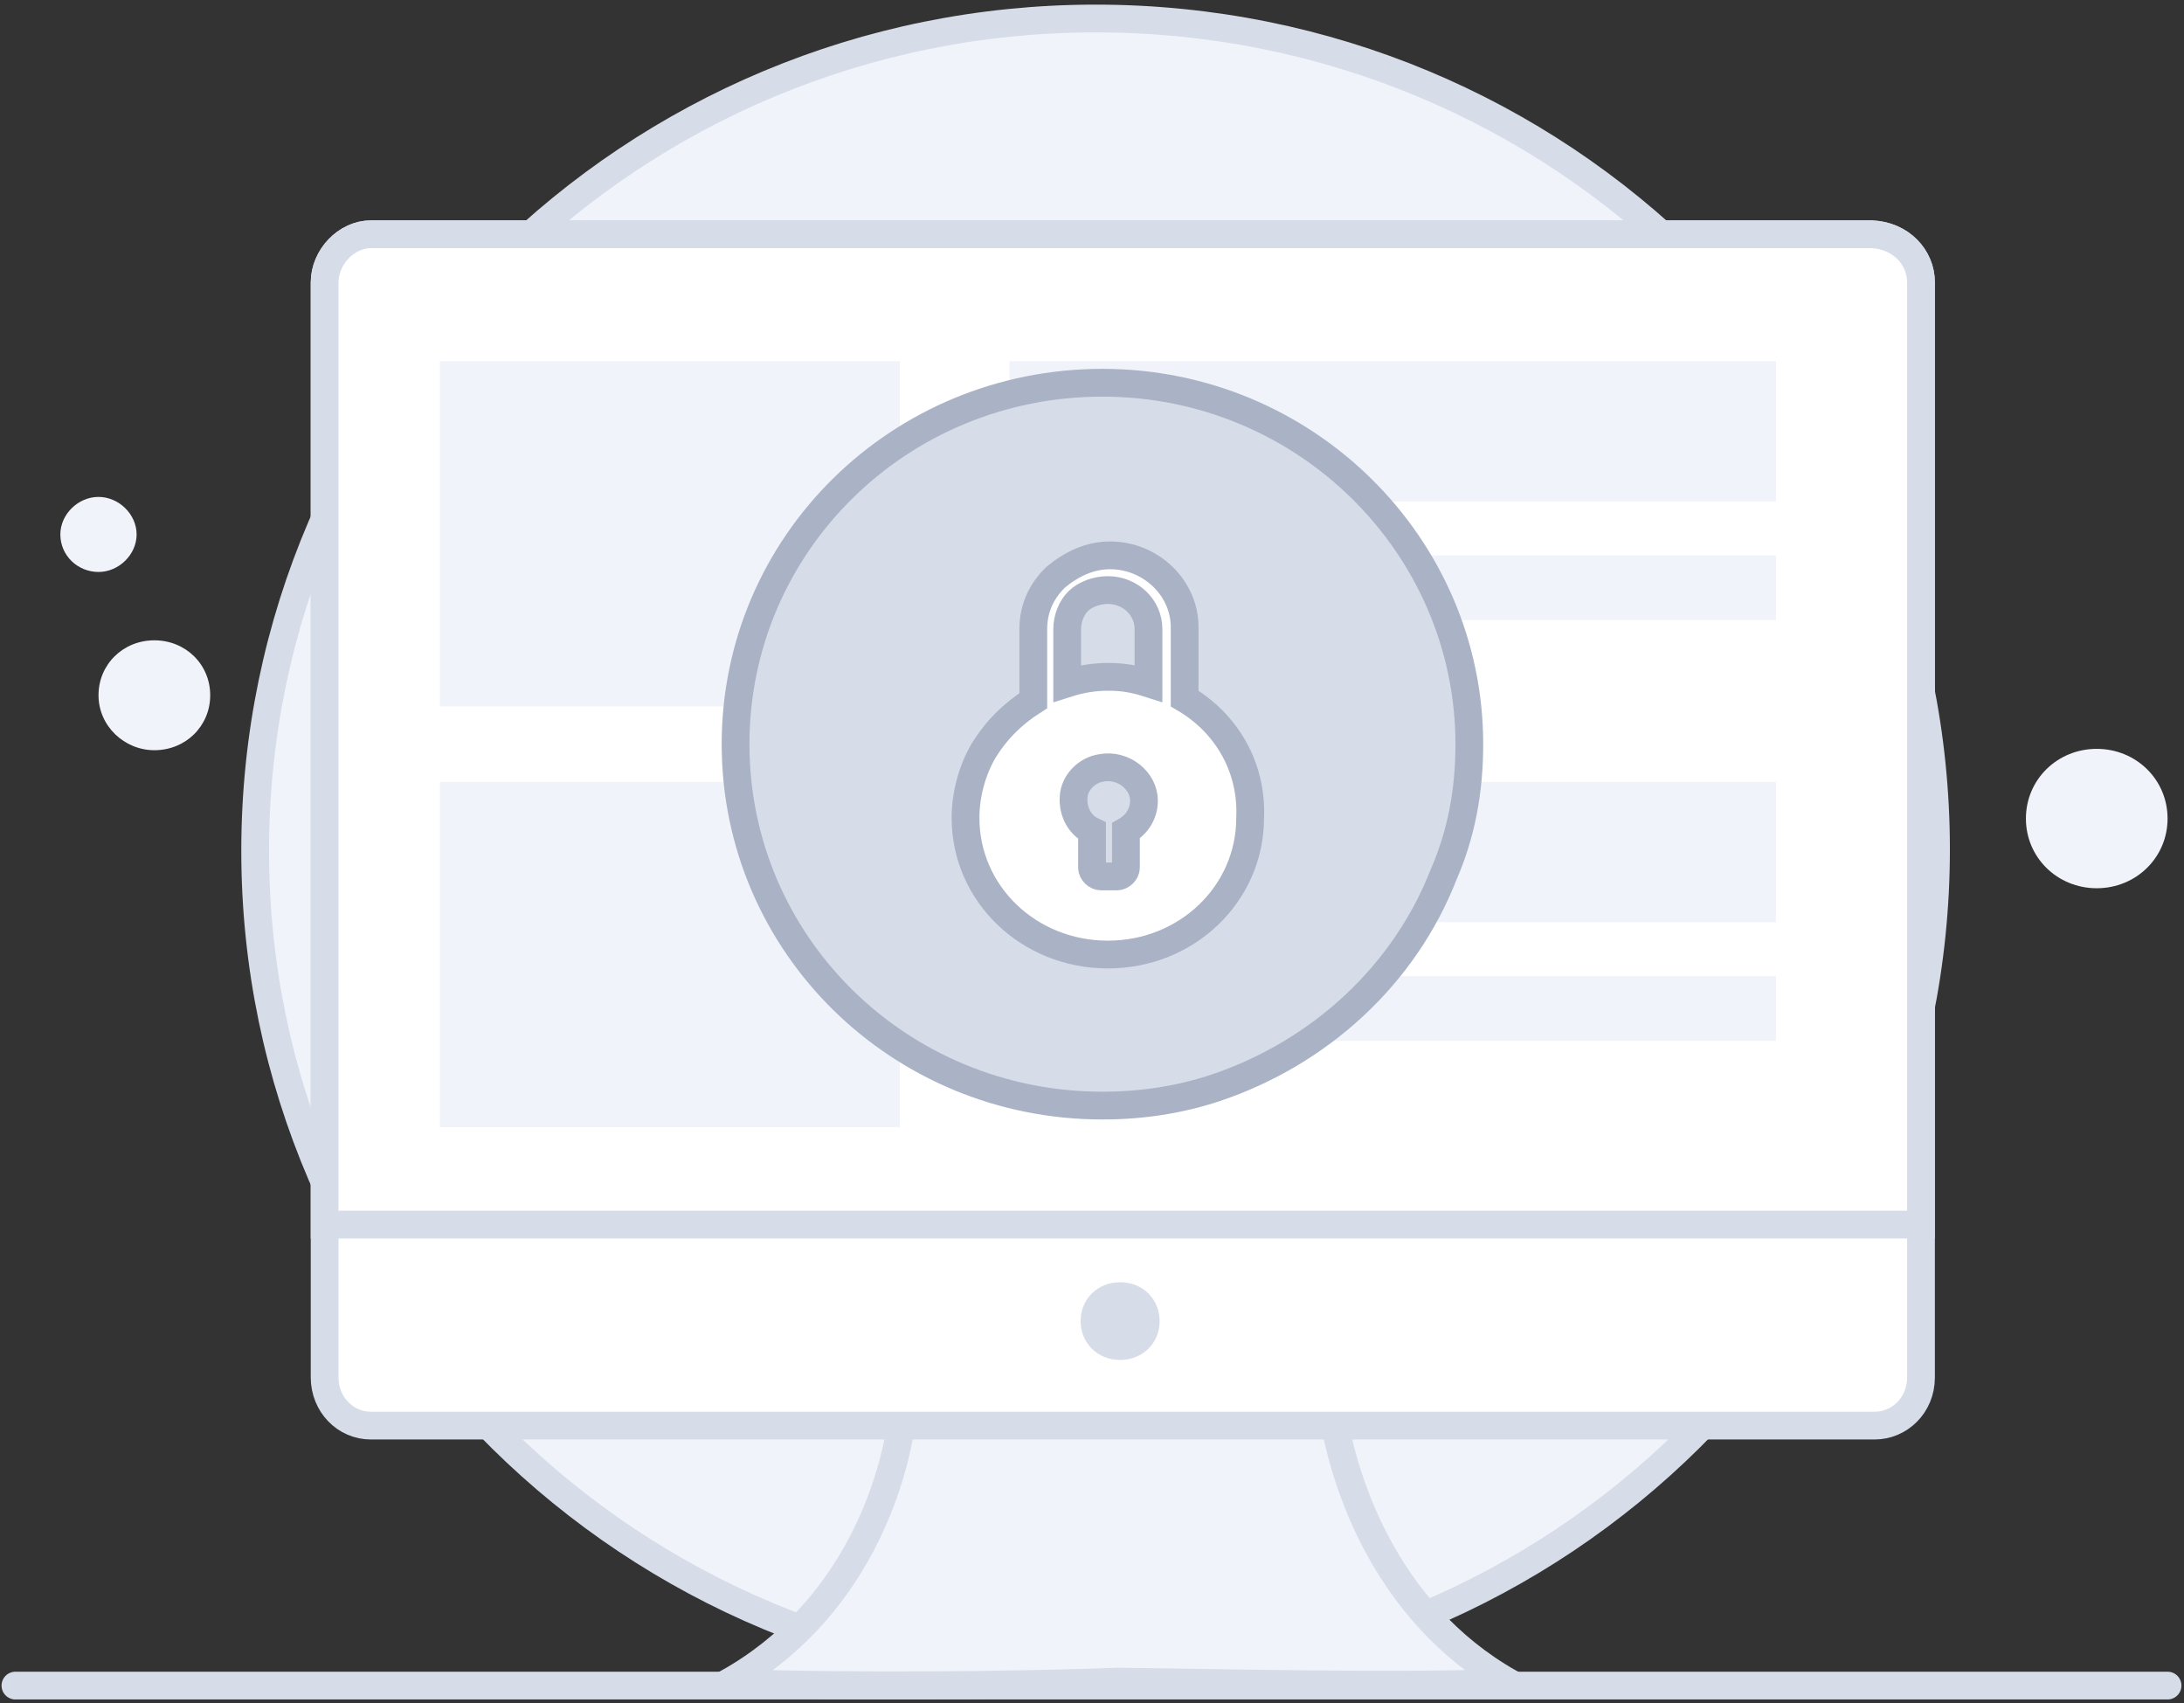 <svg width="177" height="138" viewBox="0 0 177 138" fill="none" xmlns="http://www.w3.org/2000/svg">
<rect x="0" y="0" width="177" height="138" fill="#333333" stroke="none"/>
<path d="M88.791 136.253C126.434 136.253 156.902 106.066 156.902 68.822C156.902 31.578 126.434 1.5 88.791 1.5C51.258 1.5 20.68 31.686 20.68 68.931C20.68 106.175 51.258 136.253 88.791 136.253Z" fill="#F1F3FA" stroke="#D6DDE8" stroke-width="2.25" stroke-miterlimit="10"/>
<path d="M122.349 136.362C111.972 136.687 99.498 136.362 90.666 136.253C81.946 136.579 69.361 136.687 58.984 136.362C69.251 130.607 72.894 119.857 73.335 112.799H107.777C108.55 119.748 112.193 130.607 122.349 136.362Z" fill="#F1F3FA" stroke="#D6DDE8" stroke-width="2.25" stroke-miterlimit="10"/>
<path d="M155.686 22.891V111.604C155.686 113.884 153.92 115.513 151.933 115.513H30.062C27.965 115.513 26.309 113.776 26.309 111.604V22.891C26.309 20.828 28.075 18.982 30.062 18.982H151.712C154.031 19.09 155.686 20.828 155.686 22.891Z" fill="white" stroke="#D6DDE8" stroke-width="2.25" stroke-miterlimit="10"/>
<path d="M155.686 22.891V99.225H26.309V22.891C26.309 20.828 28.075 18.982 30.062 18.982H151.712C154.031 19.09 155.686 20.828 155.686 22.891Z" fill="white" stroke="#D6DDE8" stroke-width="2.25" stroke-miterlimit="10"/>
<rect x="35.648" y="29.263" width="37.278" height="27.974" fill="#F1F3FA"/>
<rect x="81.801" y="29.263" width="62.129" height="11.365" fill="#F1F3FA"/>
<rect x="81.801" y="63.357" width="62.129" height="11.365" fill="#F1F3FA"/>
<rect x="81.801" y="44.998" width="62.129" height="5.245" fill="#F1F3FA"/>
<rect x="81.801" y="79.093" width="62.129" height="5.245" fill="#F1F3FA"/>
<rect x="35.648" y="63.357" width="37.278" height="27.974" fill="#F1F3FA"/>
<path d="M90.779 110.192C92.546 110.192 93.981 108.889 93.981 107.043C93.981 105.306 92.656 103.895 90.779 103.895C89.013 103.895 87.578 105.198 87.578 107.043C87.578 108.781 88.903 110.192 90.779 110.192Z" fill="#D6DDE8"/>
<path d="M1.25 136.578H175.667" stroke="#D6DDE8" stroke-width="2.25" stroke-miterlimit="10" stroke-linecap="round" stroke-linejoin="round"/>
<path d="M12.51 60.787C15.049 60.787 17.036 58.832 17.036 56.335C17.036 53.837 15.049 51.883 12.51 51.883C9.971 51.883 7.984 53.837 7.984 56.335C7.984 58.832 10.082 60.787 12.51 60.787Z" fill="#F1F3FA"/>
<path d="M7.982 46.345C9.637 46.345 11.072 44.933 11.072 43.304C11.072 41.676 9.637 40.264 7.982 40.264C6.326 40.264 4.891 41.676 4.891 43.304C4.891 45.042 6.326 46.345 7.982 46.345Z" fill="#F1F3FA"/>
<path d="M169.928 71.971C173.129 71.971 175.668 69.473 175.668 66.324C175.668 63.175 173.129 60.678 169.928 60.678C166.726 60.678 164.188 63.175 164.188 66.324C164.187 69.473 166.726 71.971 169.928 71.971Z" fill="#F1F3FA"/>
<path d="M119.08 60.298C119.08 64.076 118.441 67.54 117.002 70.847C113.805 79.034 106.931 85.332 98.459 88.166C95.581 89.111 92.544 89.583 89.347 89.583C72.881 89.583 59.613 76.515 59.613 60.298C59.613 44.08 72.881 31.012 89.347 31.012C105.812 31.012 119.08 44.238 119.08 60.298Z" fill="#D6DCE8" stroke="#AAB2C5" stroke-width="2.25" stroke-miterlimit="10"/>
<path d="M96.007 56.601V50.8C96.007 47.635 93.261 44.998 89.966 44.998C88.319 44.998 86.854 45.702 85.573 46.756C84.474 47.811 83.742 49.218 83.742 50.975V56.776C82.094 57.831 80.813 59.062 79.715 60.82C78.799 62.402 78.25 64.336 78.25 66.269C78.25 72.422 83.376 77.344 89.783 77.344C96.19 77.344 101.316 72.422 101.316 66.269C101.499 62.05 99.302 58.535 96.007 56.601ZM91.248 67.324V70.312C91.248 70.664 90.881 71.016 90.515 71.016H89.234C88.868 71.016 88.502 70.664 88.502 70.312V68.379V67.324C87.403 66.797 86.854 65.566 87.037 64.335C87.22 63.281 88.135 62.402 89.234 62.226C91.064 61.874 92.712 63.281 92.712 64.863C92.712 65.918 92.163 66.797 91.248 67.324ZM93.078 55.37C91.98 55.019 91.064 54.843 89.783 54.843C88.685 54.843 87.586 55.019 86.488 55.37V50.975C86.488 50.096 86.854 49.218 87.403 48.69C87.952 48.163 88.868 47.811 89.783 47.811C91.614 47.811 93.078 49.218 93.078 50.975V55.37Z" fill="white" stroke="#AAB2C5" stroke-width="2.25" stroke-miterlimit="10"/>
</svg>
